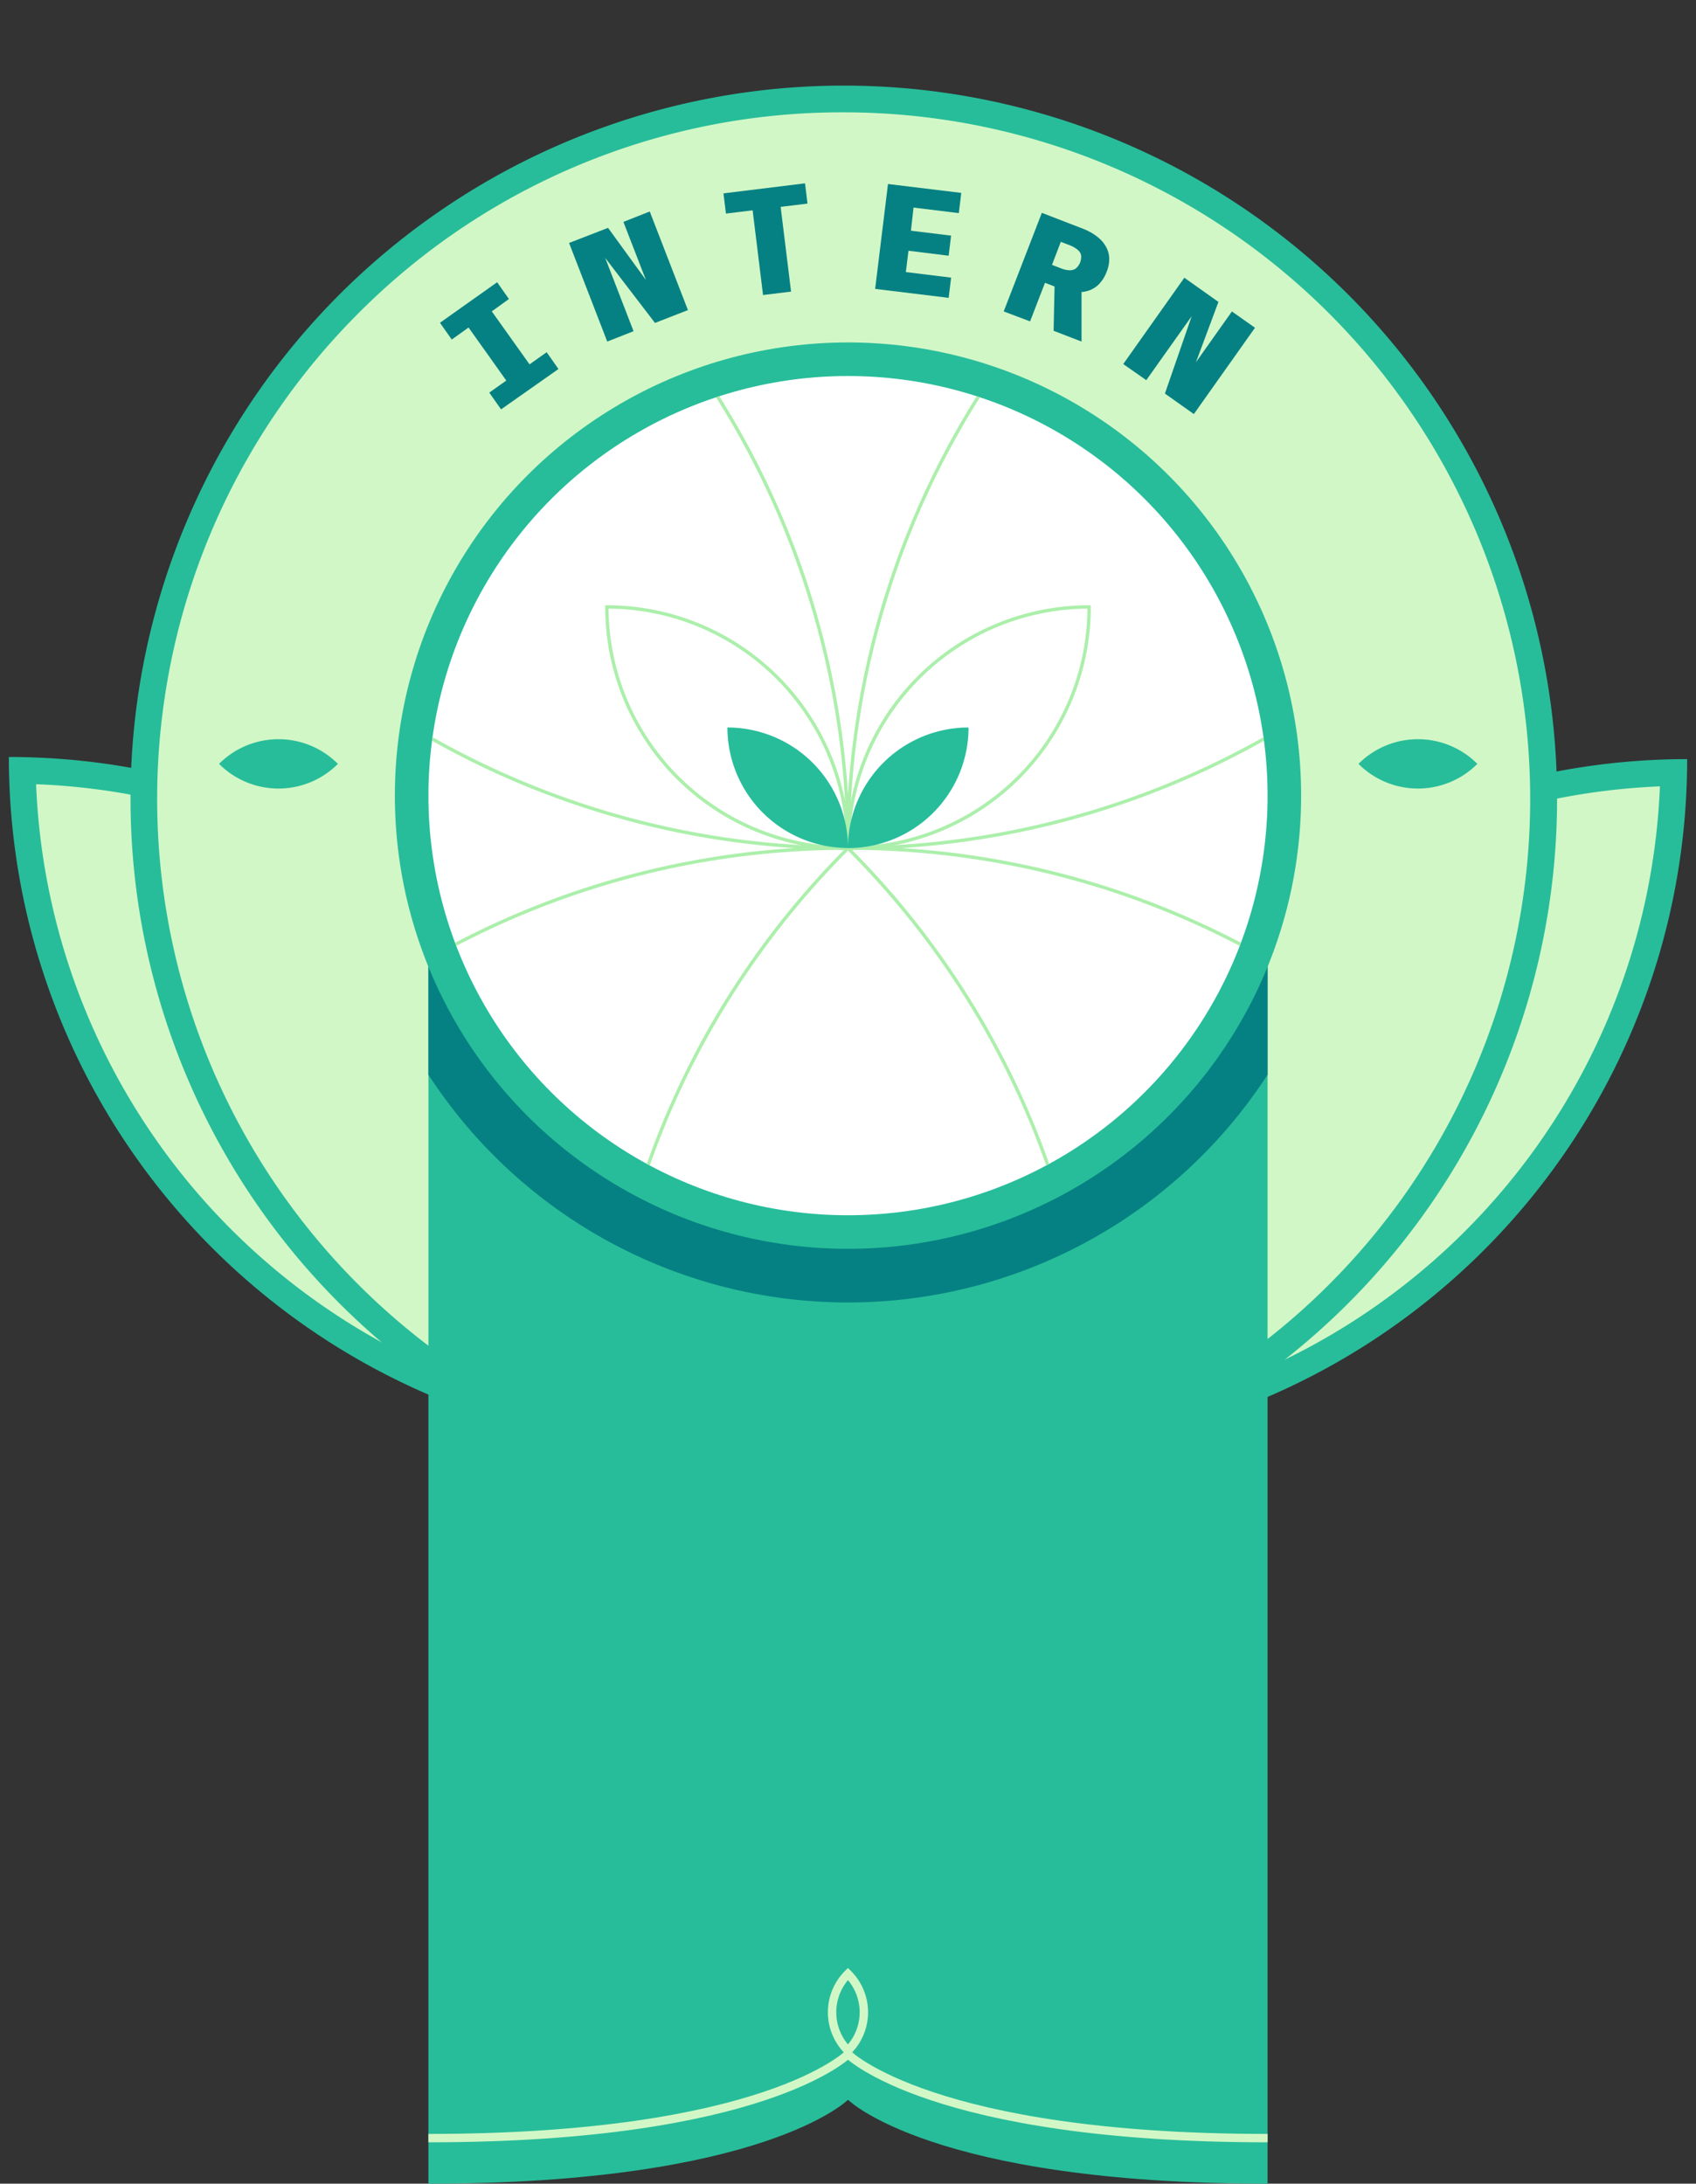 <svg xmlns="http://www.w3.org/2000/svg" xmlns:xlink="http://www.w3.org/1999/xlink" viewBox="0 0 404.22 520.4"><rect x="0" y="0" width="404.22" height="520.4" fill="#333333" stroke="none"/><defs><style>.cls-1{fill:#fff;}.cls-2{fill:#d2f7c6;}.cls-3{fill:#27bd9a;}.cls-4{fill:#068183;}.cls-5{clip-path:url(#clip-path);}.cls-6,.cls-7{fill:none;stroke-miterlimit:10;}.cls-6{stroke:#abefab;stroke-width:0.8px;}.cls-7{stroke:#d2f7c6;stroke-width:2px;}</style><clipPath id="clip-path" transform="translate(2.11 20.4)"><circle class="cls-1" cx="200" cy="169.21" r="100"/></clipPath></defs><g id="Layer_2" data-name="Layer 2"><g id="Layer_1-2" data-name="Layer 1"><path class="cls-2" d="M237.77,322.77c1.69-86.94,72.09-157.33,159-159C395.1,250.68,324.7,321.07,237.77,322.77Z" transform="translate(2.11 20.4)"/><path class="cls-3" d="M393.51,167A159.08,159.08,0,0,1,241.05,319.49,159.08,159.08,0,0,1,393.51,167m6.49-6.49h0A165.44,165.44,0,0,0,234.56,326h0A165.44,165.44,0,0,0,400,160.54Z" transform="translate(2.11 20.4)"/><path class="cls-2" d="M162.23,322.23c-86.93-1.69-157.33-72.09-159-159C90.14,164.9,160.54,235.3,162.23,322.23Z" transform="translate(2.11 20.4)"/><path class="cls-3" d="M6.49,166.49a157.94,157.94,0,0,1,106,46.46A157.92,157.92,0,0,1,159,319,159.08,159.08,0,0,1,6.49,166.49M0,160H0A165.44,165.44,0,0,0,165.44,325.44h0A165.44,165.44,0,0,0,0,160Z" transform="translate(2.11 20.4)"/><circle class="cls-2" cx="198.97" cy="170" r="166.81" transform="translate(-59.82 210.88) rotate(-45)"/><path class="cls-3" d="M199,6.37A163.63,163.63,0,0,1,314.67,285.7,163.62,163.62,0,1,1,83.27,54.3,162.52,162.52,0,0,1,199,6.37M199,0A170,170,0,1,0,369,170,170,170,0,0,0,199,0Z" transform="translate(2.11 20.4)"/><path class="cls-4" d="M107.09,274.37l14.13-13.59,4.75,5a9.94,9.94,0,0,1,1.12,1.4,8.07,8.07,0,0,1,.91,1.81,6.2,6.2,0,0,1,.36,2.11,5.63,5.63,0,0,1-.52,2.3,8.83,8.83,0,0,1-4.2,4,5.69,5.69,0,0,1-2.33.44,6.44,6.44,0,0,1-2.11-.42,7.87,7.87,0,0,1-1.79-1,9.67,9.67,0,0,1-1.37-1.16l-1.54-1.61-4.2,4Zm9.84-3,1.25,1.3a3.58,3.58,0,0,0,.92.69,2.59,2.59,0,0,0,1.1.27,2.85,2.85,0,0,0,1.25-.28,4.72,4.72,0,0,0,1.36-1,4.61,4.61,0,0,0,1-1.32,2.89,2.89,0,0,0,.32-1.23,2.52,2.52,0,0,0-.24-1.09,3.8,3.8,0,0,0-.66-.94l-1.25-1.3Z" transform="translate(2.11 20.4)"/><path class="cls-4" d="M131.36,295.92,141.3,279l6.82,4a10.48,10.48,0,0,1,1.4,1,8.13,8.13,0,0,1,1.27,1.35,5.43,5.43,0,0,1,.85,1.68,4.83,4.83,0,0,1,.14,2,6,6,0,0,1-.85,2.29,6.38,6.38,0,0,1-1.74,2,4.77,4.77,0,0,1-1.93.85,5.62,5.62,0,0,1-2,0,7.92,7.92,0,0,1-1.81-.52A12.44,12.44,0,0,1,142,293l-2.66-1.57-4,6.85ZM140,301l1.71-9.6,4.14,1.88-1.63,10.2Zm1-12.34,2,1.17a4.53,4.53,0,0,0,1.48.58,2.23,2.23,0,0,0,1.33-.17,2.58,2.58,0,0,0,1.09-1.09,2.65,2.65,0,0,0,.44-1.52,2,2,0,0,0-.54-1.19,5.15,5.15,0,0,0-1.25-1l-2-1.16Z" transform="translate(2.11 20.4)"/><path class="cls-4" d="M167.45,312.3a9.18,9.18,0,0,1-2.33-1,7.5,7.5,0,0,1-1.92-1.64,7.42,7.42,0,0,1-1.32-2.34,9.67,9.67,0,0,1-.51-3.07,14.94,14.94,0,0,1,.53-3.82,14.07,14.07,0,0,1,1.41-3.58,9.25,9.25,0,0,1,1.94-2.42,7.65,7.65,0,0,1,2.29-1.39,7.39,7.39,0,0,1,2.48-.49,9.15,9.15,0,0,1,2.5.29,8.69,8.69,0,0,1,2.29,1,7.67,7.67,0,0,1,1.92,1.64,7.44,7.44,0,0,1,1.33,2.34,9.52,9.52,0,0,1,.5,3.06,14.32,14.32,0,0,1-.53,3.8,14,14,0,0,1-1.41,3.59,9.12,9.12,0,0,1-1.93,2.43,7.41,7.41,0,0,1-2.3,1.4,7.65,7.65,0,0,1-2.48.49A8.81,8.81,0,0,1,167.45,312.3Zm.86-3.31a2.74,2.74,0,0,0,1.42,0,3.42,3.42,0,0,0,1.43-.83,6.63,6.63,0,0,0,1.3-1.79,13.61,13.61,0,0,0,1-2.87,13.21,13.21,0,0,0,.48-3,6.51,6.51,0,0,0-.26-2.19,3.53,3.53,0,0,0-.84-1.42,2.72,2.72,0,0,0-1.23-.7,2.92,2.92,0,0,0-1.44,0,3.47,3.47,0,0,0-1.43.83,6.68,6.68,0,0,0-1.31,1.78,13.07,13.07,0,0,0-1,2.85,13.36,13.36,0,0,0-.48,3,6.81,6.81,0,0,0,.26,2.2,3.43,3.43,0,0,0,.85,1.42A2.76,2.76,0,0,0,168.31,309Z" transform="translate(2.11 20.4)"/><path class="cls-4" d="M194.28,316,194,296.37l12.36-.22.05,3.38-7.74.13.11,6.26,6.38-.11.06,3.37-6.38.11.11,6.59Z" transform="translate(2.11 20.4)"/><path class="cls-4" d="M226.22,312.66l-1-3.23,3.74-1.12L225.3,296l-3.74,1.12-1-3.23,11.94-3.58,1,3.24-3.77,1.12L233.42,307l3.76-1.13,1,3.23Z" transform="translate(2.11 20.4)"/><path class="cls-4" d="M255.32,301.31l-10.2-16.73,4-2.42L257.53,296l5.77-3.51,1.75,2.89Z" transform="translate(2.11 20.4)"/><path class="cls-4" d="M279.08,284.25,265,270.6l9.28-9.56,2.42,2.35-6.06,6.25,3.53,3.43,5.38-5.55,2.4,2.32-5.38,5.55,3.29,3.2,6.06-6.26,2.43,2.35Z" transform="translate(2.11 20.4)"/><path class="cls-3" d="M300,500c-80,0-100-20-100-20s-20,20-100,20V198.8H300Z" transform="translate(2.11 20.4)"/><path class="cls-4" d="M100,235.73a119.27,119.27,0,0,0,200,0V197H100Z" transform="translate(2.11 20.4)"/><path class="cls-3" d="M78.43,161.64h0a20,20,0,0,0-28.33,0h0A20,20,0,0,0,78.43,161.64Z" transform="translate(2.11 20.4)"/><path class="cls-3" d="M350,161.64h0a20,20,0,0,0-28.33,0h0A20,20,0,0,0,350,161.64Z" transform="translate(2.11 20.4)"/><circle class="cls-3" cx="202.11" cy="189.61" r="108"/><circle class="cls-1" cx="202.11" cy="189.61" r="100"/><g class="cls-5"><path class="cls-6" d="M259.58,144.64h0a0,0,0,0,1,0,0v0a57.47,57.47,0,0,1-57.47,57.47h0a0,0,0,0,1,0,0v0A57.47,57.47,0,0,1,259.58,144.64Z"/><path class="cls-6" d="M142.53,124.24h0A57.47,57.47,0,0,1,200,181.71v0a0,0,0,0,1,0,0h0a57.47,57.47,0,0,1-57.47-57.47v0A0,0,0,0,1,142.53,124.24Z" transform="translate(344.64 326.35) rotate(-180)"/><path class="cls-6" d="M403.82.4h0a0,0,0,0,1,0,0v0A201.71,201.71,0,0,1,202.11,202.11h0a0,0,0,0,1,0,0v0A201.71,201.71,0,0,1,403.82.4Z"/><path class="cls-6" d="M-1.71-20h0A201.71,201.71,0,0,1,200,181.71v0a0,0,0,0,1,0,0h0A201.71,201.71,0,0,1-1.71-20v0A0,0,0,0,1-1.71-20Z" transform="translate(200.4 182.11) rotate(180)"/><polyline class="cls-6" points="202.11 202.11 202.11 202.11 202.11 202.11"/><path class="cls-6" d="M-1.71,383.42h0C-1.71,272,88.6,181.71,200,181.71" transform="translate(2.11 20.4)"/><polyline class="cls-6" points="202.11 202.11 202.11 202.11 202.11 202.11"/><path class="cls-6" d="M200,467h0c-78.77-78.77-78.77-206.49,0-285.26" transform="translate(2.11 20.4)"/><path class="cls-6" d="M401.71,383.42h0C401.71,272,311.4,181.71,200,181.71h0" transform="translate(2.11 20.4)"/><path class="cls-6" d="M200,467h0c78.77-78.77,78.77-206.49,0-285.26h0" transform="translate(2.11 20.4)"/><path class="cls-3" d="M171.26,153h0A28.74,28.74,0,0,1,200,181.71v0a0,0,0,0,1,0,0h0A28.74,28.74,0,0,1,171.26,153v0A0,0,0,0,1,171.26,153Z" transform="translate(373.37 355.08) rotate(180)"/><path class="cls-3" d="M230.84,173.37h0a0,0,0,0,1,0,0v0a28.74,28.74,0,0,1-28.74,28.74h0a0,0,0,0,1,0,0v0A28.74,28.74,0,0,1,230.84,173.37Z"/></g><path class="cls-4" d="M117.31,77.16l-2.81-4,4.06-2.87-9-12.64-4,2.87-2.81-4,13.63-9.66,2.81,4L115.1,53.8l9,12.63,4.08-2.89,2.81,4Z" transform="translate(2.11 20.4)"/><path class="cls-4" d="M142.62,61l-9.1-23.5,9.29-3.6,12,16.51-1.21.47-7.13-18.4L152.75,30l9.1,23.5L154,56.56,141.54,40.29l.26-.09,7.09,18.33Z" transform="translate(2.11 20.4)"/><path class="cls-4" d="M179.75,49.91l-2.48-20.19-6.36.78-.59-4.82,19.44-2.39.59,4.83-6.4.78,2.48,20.19Z" transform="translate(2.11 20.4)"/><path class="cls-4" d="M206.47,48.45l3.06-25L227,25.57l-.59,4.82-10.79-1.32L215,34.58l9.57,1.17-.58,4.79-9.58-1.18-.62,5.08,10.79,1.32-.59,4.82Z" transform="translate(2.11 20.4)"/><path class="cls-4" d="M237.11,53.82l9.09-23.5,9.84,3.8a15,15,0,0,1,2.06,1,11.87,11.87,0,0,1,2,1.49,7.33,7.33,0,0,1,1.5,2,6,6,0,0,1,.66,2.57,7.93,7.93,0,0,1-.61,3.18,8.49,8.49,0,0,1-1.87,3,6.28,6.28,0,0,1-2.4,1.49,7.55,7.55,0,0,1-2.61.38,11.34,11.34,0,0,1-2.51-.34c-.8-.21-1.49-.43-2.08-.65l-3.23-1.25-3.55,9.2Zm11.51-11.1,2.18.84a6,6,0,0,0,1.95.45,2.51,2.51,0,0,0,1.53-.41,3.61,3.61,0,0,0,1.26-3.25,2.35,2.35,0,0,0-.88-1.28,7.12,7.12,0,0,0-1.75-1l-2.19-.84ZM249,58.43l.27-12.32,6.39,1.73,0,13.16Z" transform="translate(2.11 20.4)"/><path class="cls-4" d="M265.6,66.36l14.56-20.57,8.13,5.76-7.13,19.12-1.06-.75,11.4-16.1L297,57.71,282.43,78.28l-6.9-4.89,6.7-19.34.22.15-11.36,16Z" transform="translate(2.11 20.4)"/><path class="cls-7" d="M300,489.14c-80,0-100-20-100-20s-20,20-100,20" transform="translate(2.11 20.4)"/><path class="cls-7" d="M206.46,452.68h0a0,0,0,0,1,0,0v0a12.93,12.93,0,0,1-12.93,12.93h0a0,0,0,0,1,0,0v0A12.93,12.93,0,0,1,206.46,452.68Z" transform="translate(-263.98 296.3) rotate(-45)"/></g></g></svg>